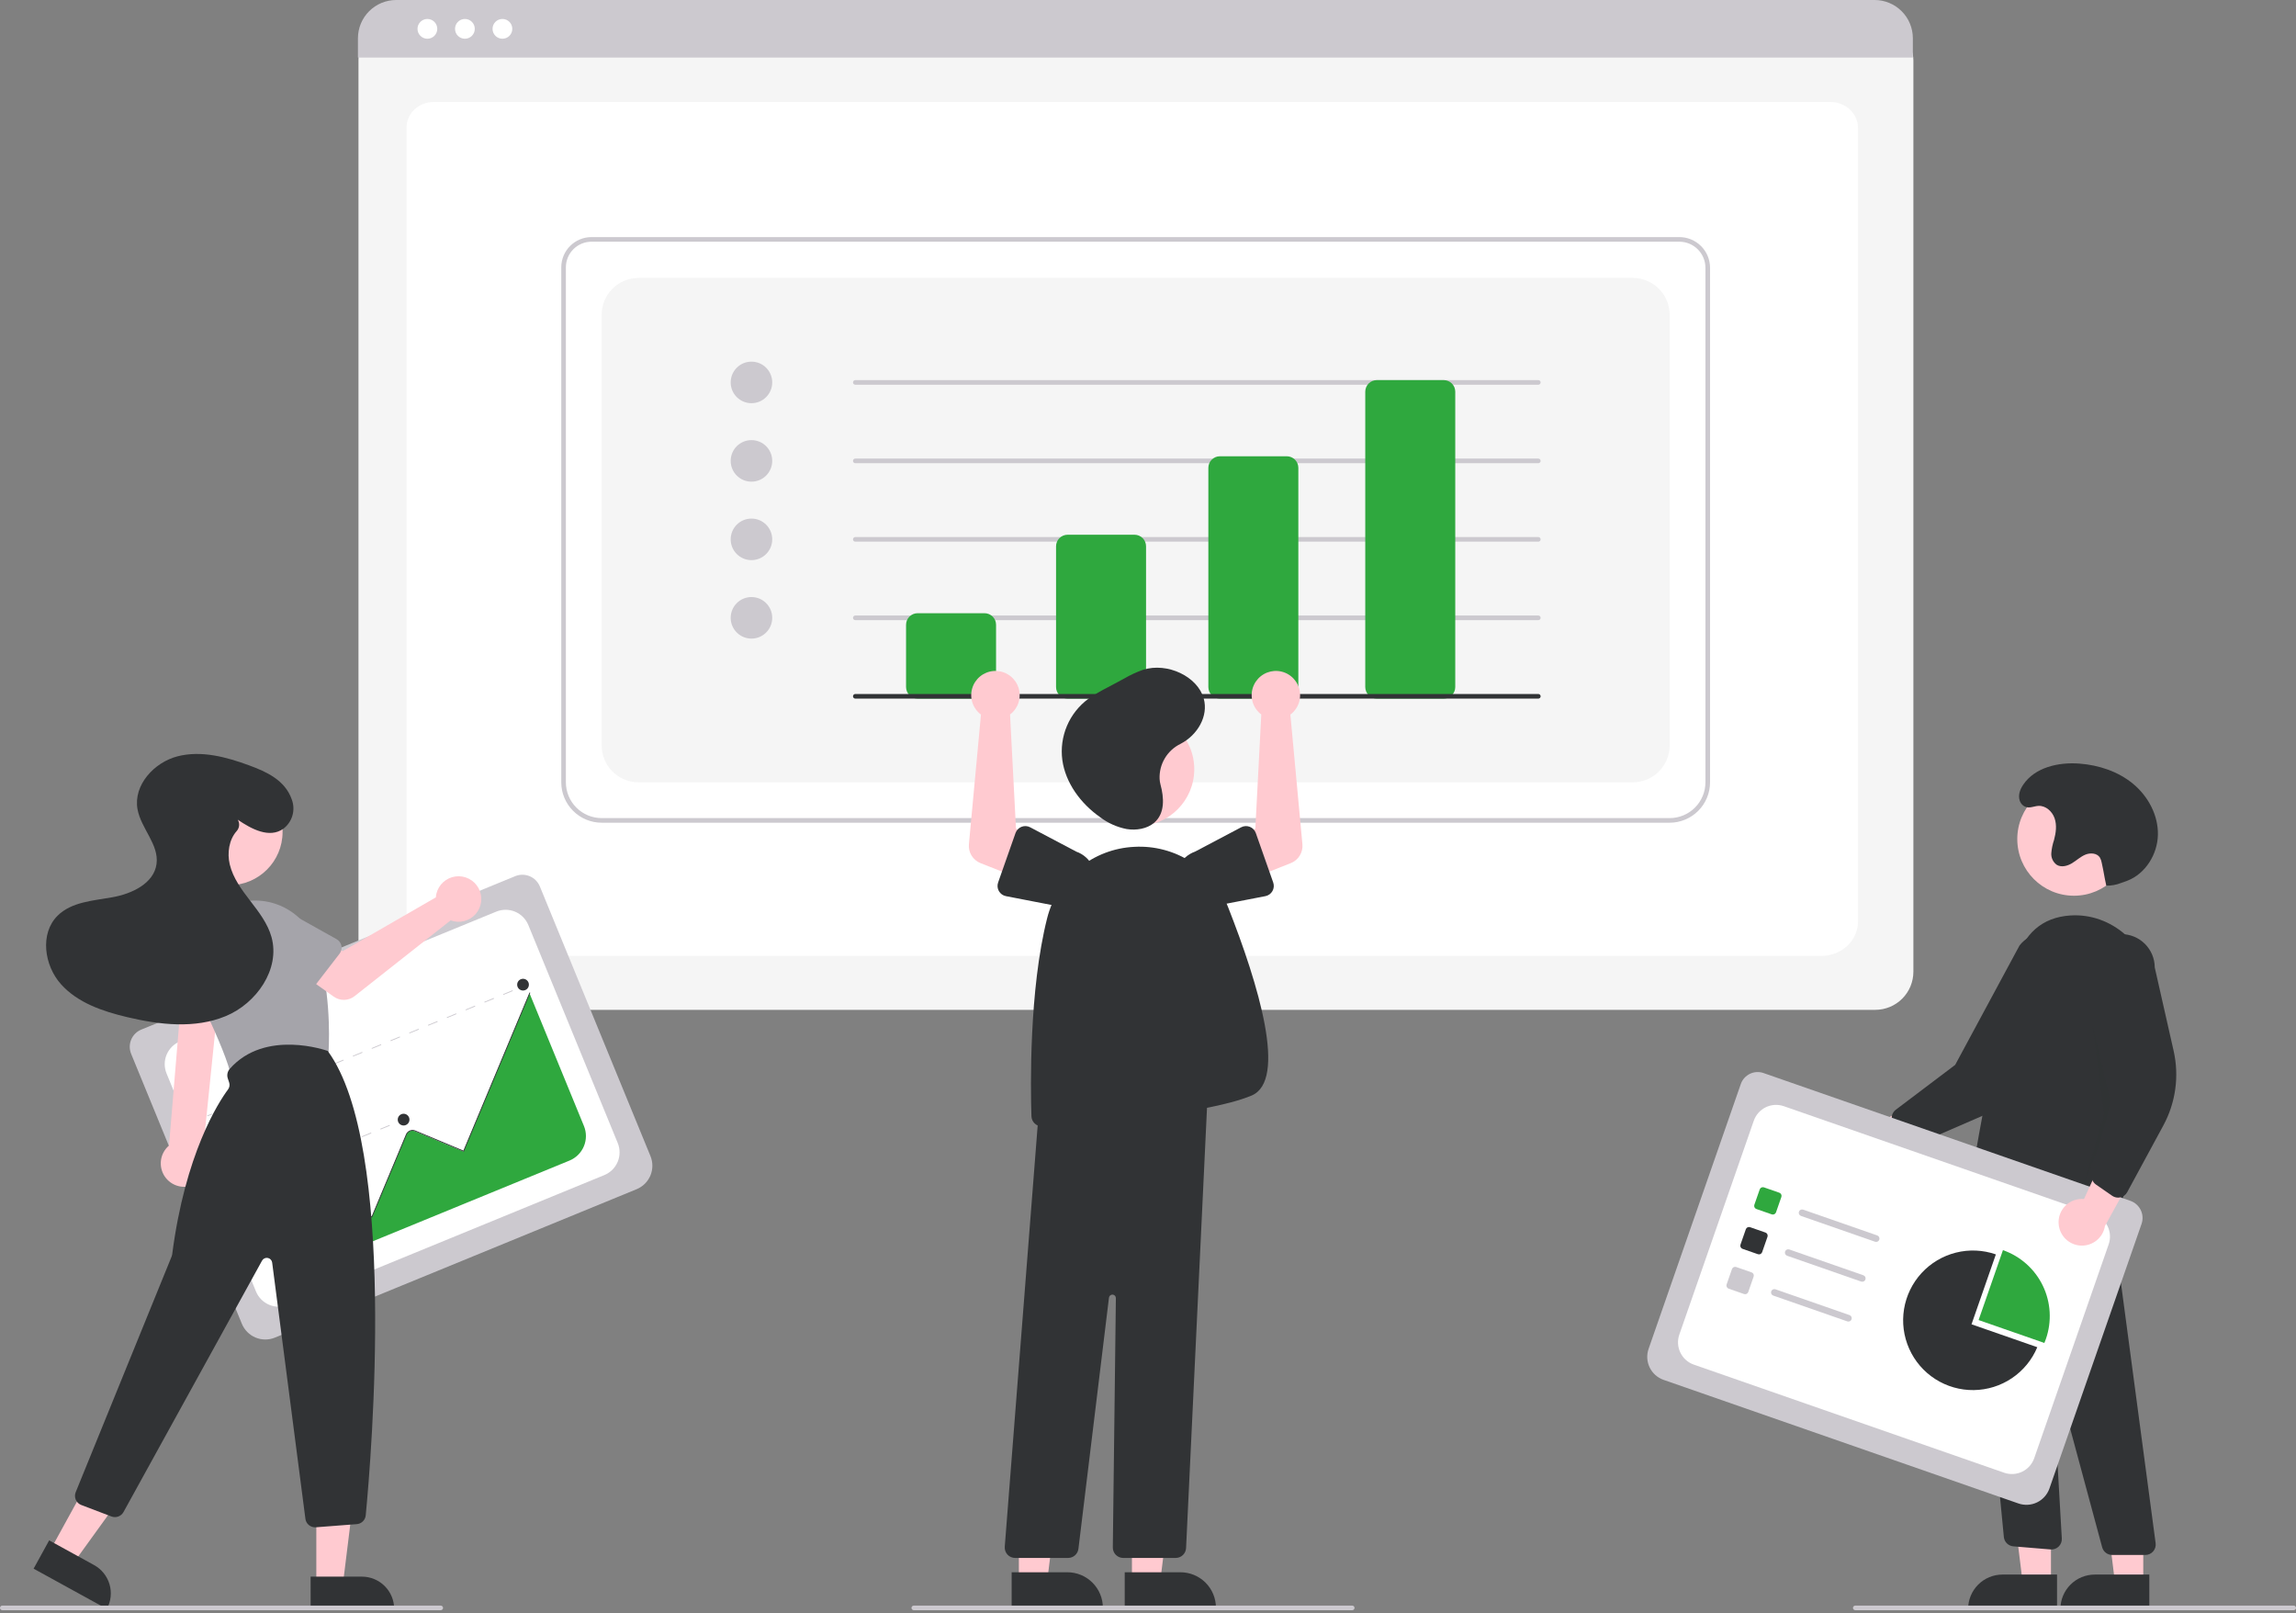 <svg  viewBox="0 0 410 288" fill="none" xmlns="http://www.w3.org/2000/svg">
<rect x="0" y="0" width="410" height="288" fill="#808080" stroke="none"/>
<g clip-path="url(#clip0)">
<path d="M334.877 180.296H70.813C69.01 180.294 67.282 179.577 66.007 178.302C64.733 177.028 64.016 175.3 64.014 173.497V10.67C64.015 9.349 64.54 8.083 65.474 7.149C66.408 6.216 67.674 5.69 68.995 5.689H336.609C337.952 5.69 339.24 6.225 340.19 7.175C341.14 8.125 341.674 9.413 341.676 10.756V173.497C341.674 175.3 340.957 177.028 339.682 178.302C338.408 179.577 336.679 180.294 334.877 180.296Z" fill="#F5F5F5"/>
<path d="M325.244 170.668H79.143C75.535 170.668 72.601 167.919 72.601 164.541V22.749C72.601 20.244 74.775 18.205 77.449 18.205H326.858C329.576 18.205 331.786 20.277 331.786 22.824V164.541C331.786 167.919 328.851 170.668 325.244 170.668Z" fill="white"/>
<path d="M341.581 10.281H63.918V6.82C63.921 5.011 64.641 3.277 65.92 1.999C67.199 0.72 68.933 0.001 70.742 0H334.757C336.566 0.001 338.3 0.72 339.579 1.999C340.859 3.277 341.578 5.011 341.581 6.82V10.281Z" fill="#CCC9CF"/>
<path d="M76.319 6.916C77.294 6.916 78.084 6.126 78.084 5.151C78.084 4.176 77.294 3.386 76.319 3.386C75.344 3.386 74.554 4.176 74.554 5.151C74.554 6.126 75.344 6.916 76.319 6.916Z" fill="white"/>
<path d="M83.019 6.916C83.994 6.916 84.784 6.126 84.784 5.151C84.784 4.176 83.994 3.386 83.019 3.386C82.044 3.386 81.254 4.176 81.254 5.151C81.254 6.126 82.044 6.916 83.019 6.916Z" fill="white"/>
<path d="M89.719 6.916C90.693 6.916 91.484 6.126 91.484 5.151C91.484 4.176 90.693 3.386 89.719 3.386C88.744 3.386 87.954 4.176 87.954 5.151C87.954 6.126 88.744 6.916 89.719 6.916Z" fill="white"/>
<path d="M298.155 146.887H107.438C105.526 146.885 103.693 146.124 102.342 144.772C100.99 143.42 100.229 141.588 100.227 139.676V47.723C100.229 46.293 100.797 44.922 101.808 43.911C102.819 42.9 104.19 42.331 105.62 42.33H299.887C301.34 42.331 302.733 42.909 303.76 43.936C304.787 44.964 305.365 46.356 305.367 47.809V139.676C305.364 141.588 304.604 143.42 303.252 144.772C301.9 146.124 300.067 146.885 298.155 146.887ZM105.62 43.154C104.409 43.155 103.247 43.637 102.391 44.494C101.534 45.35 101.053 46.512 101.051 47.723V139.676C101.053 141.369 101.727 142.993 102.924 144.19C104.121 145.387 105.745 146.061 107.438 146.063H298.155C299.849 146.061 301.472 145.387 302.67 144.19C303.867 142.993 304.541 141.369 304.542 139.676V47.809C304.541 46.575 304.05 45.392 303.177 44.519C302.305 43.646 301.122 43.155 299.887 43.154H105.62Z" fill="#CCC9CF"/>
<path d="M114.031 139.676H291.563C293.311 139.676 294.988 138.981 296.225 137.745C297.461 136.508 298.156 134.831 298.156 133.083V56.214C298.156 54.465 297.461 52.788 296.225 51.552C294.988 50.316 293.311 49.621 291.563 49.621H114.031C112.283 49.621 110.606 50.316 109.369 51.552C108.133 52.788 107.438 54.465 107.438 56.214V133.083C107.438 134.831 108.133 136.508 109.369 137.745C110.606 138.981 112.283 139.676 114.031 139.676Z" fill="#F5F5F5"/>
<path d="M134.189 71.985C136.237 71.985 137.897 70.325 137.897 68.276C137.897 66.228 136.237 64.568 134.189 64.568C132.141 64.568 130.48 66.228 130.48 68.276C130.48 70.325 132.141 71.985 134.189 71.985Z" fill="#CCC9CF"/>
<path d="M134.189 85.995C136.237 85.995 137.897 84.335 137.897 82.286C137.897 80.238 136.237 78.578 134.189 78.578C132.141 78.578 130.48 80.238 130.48 82.286C130.48 84.335 132.141 85.995 134.189 85.995Z" fill="#CCC9CF"/>
<path d="M134.189 100.005C136.237 100.005 137.897 98.345 137.897 96.297C137.897 94.248 136.237 92.588 134.189 92.588C132.141 92.588 130.48 94.248 130.48 96.297C130.48 98.345 132.141 100.005 134.189 100.005Z" fill="#CCC9CF"/>
<path d="M134.189 114.015C136.237 114.015 137.897 112.355 137.897 110.307C137.897 108.258 136.237 106.598 134.189 106.598C132.141 106.598 130.48 108.258 130.48 110.307C130.48 112.355 132.141 114.015 134.189 114.015Z" fill="#CCC9CF"/>
<path d="M274.701 68.689H152.732C152.622 68.689 152.518 68.645 152.44 68.568C152.363 68.49 152.32 68.386 152.32 68.276C152.32 68.167 152.363 68.062 152.44 67.985C152.518 67.908 152.622 67.864 152.732 67.864H274.701C274.811 67.864 274.916 67.908 274.993 67.985C275.07 68.062 275.114 68.167 275.114 68.276C275.114 68.386 275.07 68.49 274.993 68.568C274.916 68.645 274.811 68.689 274.701 68.689Z" fill="#CCC9CF"/>
<path d="M274.701 82.698H152.732C152.622 82.698 152.518 82.655 152.44 82.578C152.363 82.501 152.32 82.396 152.32 82.287C152.32 82.177 152.363 82.072 152.44 81.995C152.518 81.918 152.622 81.874 152.732 81.874H274.701C274.811 81.874 274.916 81.918 274.993 81.995C275.07 82.072 275.114 82.177 275.114 82.287C275.114 82.396 275.07 82.501 274.993 82.578C274.916 82.655 274.811 82.698 274.701 82.698Z" fill="#CCC9CF"/>
<path d="M274.701 96.709H152.732C152.622 96.709 152.518 96.665 152.44 96.588C152.363 96.511 152.32 96.406 152.32 96.296C152.32 96.187 152.363 96.082 152.44 96.005C152.518 95.928 152.622 95.884 152.732 95.884H274.701C274.811 95.884 274.916 95.928 274.993 96.005C275.07 96.082 275.114 96.187 275.114 96.296C275.114 96.406 275.07 96.511 274.993 96.588C274.916 96.665 274.811 96.709 274.701 96.709Z" fill="#CCC9CF"/>
<path d="M274.701 110.719H152.732C152.622 110.719 152.518 110.675 152.44 110.598C152.363 110.521 152.32 110.416 152.32 110.307C152.32 110.197 152.363 110.093 152.44 110.015C152.518 109.938 152.622 109.895 152.732 109.895H274.701C274.811 109.895 274.916 109.938 274.993 110.015C275.07 110.093 275.114 110.197 275.114 110.307C275.114 110.416 275.07 110.521 274.993 110.598C274.916 110.675 274.811 110.719 274.701 110.719Z" fill="#CCC9CF"/>
<path d="M175.807 124.729H163.857C163.311 124.728 162.787 124.511 162.401 124.125C162.015 123.738 161.798 123.215 161.797 122.668V111.543C161.798 110.996 162.015 110.473 162.401 110.087C162.787 109.7 163.311 109.483 163.857 109.482H175.807C176.353 109.483 176.877 109.7 177.263 110.087C177.649 110.473 177.867 110.996 177.867 111.543V122.668C177.867 123.215 177.649 123.738 177.263 124.125C176.877 124.511 176.353 124.728 175.807 124.729Z" fill="#2FA83E"/>
<path d="M202.591 124.729H190.641C190.095 124.728 189.571 124.511 189.185 124.125C188.799 123.738 188.582 123.215 188.581 122.668V97.533C188.582 96.987 188.799 96.463 189.185 96.077C189.571 95.69 190.095 95.473 190.641 95.472H202.591C203.137 95.473 203.661 95.69 204.047 96.077C204.433 96.463 204.651 96.987 204.651 97.533V122.668C204.651 123.215 204.433 123.738 204.047 124.125C203.661 124.511 203.137 124.728 202.591 124.729Z" fill="#2FA83E"/>
<path d="M229.787 124.729H217.837C217.291 124.728 216.767 124.511 216.381 124.125C215.995 123.738 215.778 123.215 215.777 122.668V83.523C215.778 82.977 215.995 82.453 216.381 82.067C216.767 81.68 217.291 81.463 217.837 81.462H229.787C230.333 81.463 230.857 81.68 231.243 82.067C231.63 82.453 231.847 82.977 231.847 83.523V122.668C231.847 123.215 231.63 123.738 231.243 124.125C230.857 124.511 230.333 124.728 229.787 124.729Z" fill="#2FA83E"/>
<path d="M257.807 124.729H245.857C245.311 124.728 244.787 124.511 244.401 124.125C244.015 123.738 243.798 123.215 243.797 122.668V69.925C243.798 69.378 244.015 68.855 244.401 68.469C244.787 68.082 245.311 67.865 245.857 67.864H257.807C258.353 67.865 258.877 68.082 259.263 68.469C259.65 68.855 259.867 69.378 259.867 69.925V122.668C259.867 123.215 259.65 123.738 259.263 124.125C258.877 124.511 258.353 124.728 257.807 124.729Z" fill="#2FA83E"/>
<path d="M274.701 124.729H152.732C152.622 124.729 152.518 124.685 152.44 124.608C152.363 124.531 152.32 124.426 152.32 124.317C152.32 124.207 152.363 124.103 152.44 124.025C152.518 123.948 152.622 123.905 152.732 123.905H274.701C274.811 123.905 274.916 123.948 274.993 124.025C275.07 124.103 275.114 124.207 275.114 124.317C275.114 124.426 275.07 124.531 274.993 124.608C274.916 124.685 274.811 124.729 274.701 124.729Z" fill="#313335"/>
<path d="M328.289 201.598C328.623 201.092 329.064 200.666 329.58 200.349C330.096 200.033 330.676 199.833 331.278 199.765C331.88 199.696 332.489 199.76 333.064 199.953C333.638 200.146 334.163 200.462 334.602 200.879L347.687 194.126L346.873 201.735L334.572 206.981C333.822 207.672 332.844 208.064 331.825 208.082C330.805 208.1 329.814 207.744 329.039 207.08C328.265 206.417 327.761 205.492 327.622 204.481C327.484 203.471 327.721 202.445 328.289 201.598Z" fill="#FFCAD0"/>
<path d="M339.548 204.435C339.251 204.202 339.032 203.884 338.92 203.524L337.879 200.162C337.767 199.797 337.77 199.408 337.887 199.045C338.004 198.682 338.229 198.364 338.533 198.134L349.138 190.123L360.625 168.815C361.106 168.195 361.704 167.676 362.386 167.288C363.067 166.9 363.819 166.649 364.597 166.551C365.375 166.453 366.165 166.51 366.922 166.717C367.679 166.924 368.387 167.279 369.006 167.76C369.626 168.241 370.145 168.839 370.533 169.521C370.921 170.203 371.172 170.954 371.27 171.732C371.368 172.511 371.311 173.301 371.104 174.057C370.896 174.814 370.542 175.522 370.061 176.142L363.526 189.934C361.543 194.12 358.108 197.443 353.858 199.286L341.429 204.677C341.19 204.78 340.932 204.832 340.671 204.83C340.411 204.827 340.154 204.769 339.917 204.661C339.786 204.6 339.661 204.525 339.548 204.435Z" fill="#313335"/>
<path d="M370.35 159.922C375.939 159.922 380.47 155.39 380.47 149.801C380.47 144.211 375.939 139.68 370.35 139.68C364.76 139.68 360.229 144.211 360.229 149.801C360.229 155.39 364.76 159.922 370.35 159.922Z" fill="#FFCAD0"/>
<path d="M366.244 282.565L361.193 282.565L358.79 263.079L366.246 263.08L366.244 282.565Z" fill="#FFCAD0"/>
<path d="M357.584 281.121H367.327V287.255H351.45C351.45 286.45 351.609 285.652 351.917 284.908C352.225 284.164 352.677 283.487 353.247 282.918C353.816 282.348 354.492 281.896 355.237 281.588C355.981 281.28 356.779 281.121 357.584 281.121Z" fill="#313335"/>
<path d="M382.726 282.566L377.675 282.565L375.272 263.079L382.728 263.08L382.726 282.566Z" fill="#FFCAD0"/>
<path d="M374.067 281.122H383.809V287.256H367.932C367.932 286.451 368.091 285.653 368.399 284.909C368.708 284.164 369.159 283.488 369.729 282.919C370.299 282.349 370.975 281.897 371.719 281.589C372.463 281.281 373.261 281.122 374.067 281.122Z" fill="#313335"/>
<path d="M383.096 277.621L377.176 277.621C376.768 277.62 376.372 277.486 376.049 277.238C375.725 276.99 375.492 276.643 375.386 276.249L366.864 244.644C366.851 244.594 366.82 244.552 366.777 244.524C366.734 244.497 366.683 244.486 366.632 244.494C366.582 244.502 366.536 244.529 366.505 244.569C366.473 244.609 366.457 244.659 366.46 244.71L368.181 274.684C368.196 274.949 368.154 275.214 368.058 275.462C367.962 275.709 367.814 275.933 367.624 276.118C367.434 276.304 367.206 276.446 366.956 276.535C366.706 276.625 366.44 276.66 366.176 276.638L359.522 276.083C359.096 276.047 358.695 275.864 358.387 275.567C358.08 275.269 357.885 274.875 357.834 274.45L351.772 211.51L354.118 212.917L376.092 209.186L384.934 275.522C384.969 275.784 384.947 276.05 384.871 276.303C384.795 276.556 384.665 276.79 384.491 276.989C384.317 277.187 384.102 277.347 383.862 277.456C383.621 277.565 383.36 277.621 383.096 277.621H383.096Z" fill="#313335"/>
<path d="M359.122 218.153C356.697 218.133 354.322 217.465 352.244 216.217C351.923 216.027 351.668 215.745 351.511 215.408C351.354 215.07 351.302 214.693 351.363 214.326C352.136 209.593 356.178 185.314 359.855 172.078C361.353 166.687 364.664 163.783 369.698 163.448C377.061 162.965 383.605 168.725 384.286 176.304C385.489 189.675 380.605 208.671 378.45 216.218C378.366 216.51 378.213 216.776 378.002 216.995C377.792 217.213 377.531 217.376 377.242 217.47C376.954 217.564 376.647 217.585 376.348 217.533C376.05 217.48 375.769 217.355 375.53 217.169L371.136 213.751C370.866 213.545 370.532 213.439 370.192 213.454C369.852 213.468 369.528 213.601 369.275 213.829C365.573 217.132 362.055 218.153 359.122 218.153Z" fill="#313335"/>
<path opacity="0.2" d="M373.651 182.847L377.359 198.506L372.001 211.691L375.711 198.918L373.651 182.847Z" fill="#313335"/>
<path d="M376.124 158.124C377.025 158.14 377.919 157.978 378.757 157.647C379.125 157.505 379.508 157.389 379.875 157.247C383.123 155.992 385.263 152.533 385.34 149.053C385.416 145.572 383.614 142.193 380.937 139.966C378.261 137.74 374.794 136.597 371.322 136.332C367.582 136.047 363.372 136.995 361.282 140.109C360.726 140.938 360.336 141.944 360.666 142.945C360.765 143.247 360.941 143.518 361.177 143.73C362.11 144.561 363.041 143.937 363.992 143.881C365.3 143.806 366.474 144.864 366.896 146.104C367.318 147.344 367.132 148.709 366.791 149.974C366.532 150.735 366.368 151.525 366.304 152.326C366.277 152.728 366.352 153.131 366.524 153.495C366.695 153.86 366.957 154.174 367.284 154.409C368.101 154.903 369.174 154.617 369.992 154.124C370.809 153.631 371.516 152.946 372.399 152.583C373.282 152.22 374.468 152.301 374.982 153.105C375.146 153.398 375.256 153.717 375.309 154.048C375.77 156.148 375.664 156.024 376.124 158.124Z" fill="#313335"/>
<path d="M360.438 268.429L297.065 246.359C295.977 245.979 295.085 245.183 294.584 244.146C294.082 243.109 294.013 241.915 294.391 240.827L310.859 193.539C311.137 192.743 311.72 192.089 312.48 191.722C313.24 191.354 314.114 191.303 314.912 191.58L380.427 214.396C381.238 214.68 381.903 215.273 382.276 216.046C382.65 216.819 382.702 217.708 382.42 218.519L365.97 265.755C365.59 266.842 364.794 267.735 363.757 268.236C362.72 268.737 361.526 268.807 360.438 268.429Z" fill="#CCC9CF"/>
<path d="M302.472 243.641L357.888 262.94C358.943 263.308 360.101 263.241 361.107 262.755C362.113 262.268 362.885 261.402 363.252 260.347L376.55 222.163C376.918 221.108 376.851 219.949 376.365 218.943C375.878 217.937 375.012 217.166 373.957 216.798L318.542 197.499C317.486 197.132 316.328 197.199 315.322 197.685C314.316 198.171 313.545 199.037 313.177 200.092L299.879 238.277C299.697 238.799 299.62 239.353 299.652 239.905C299.684 240.457 299.824 240.998 300.065 241.496C300.306 241.994 300.642 242.44 301.055 242.808C301.468 243.176 301.95 243.459 302.472 243.641Z" fill="white"/>
<path d="M316.388 216.813L313.644 215.858C313.495 215.806 313.373 215.697 313.304 215.555C313.236 215.413 313.226 215.25 313.278 215.101L314.234 212.356C314.286 212.208 314.395 212.086 314.537 212.017C314.678 211.948 314.842 211.939 314.991 211.991L317.735 212.946C317.884 212.998 318.006 213.107 318.075 213.249C318.143 213.391 318.153 213.554 318.101 213.703L317.145 216.448C317.093 216.596 316.984 216.718 316.842 216.787C316.701 216.856 316.537 216.865 316.388 216.813Z" fill="#2FA83E"/>
<path d="M313.912 223.924L311.167 222.968C311.019 222.916 310.896 222.807 310.828 222.666C310.759 222.524 310.75 222.36 310.801 222.211L311.757 219.467C311.809 219.318 311.918 219.196 312.06 219.128C312.202 219.059 312.365 219.049 312.514 219.101L315.258 220.057C315.407 220.109 315.529 220.218 315.598 220.36C315.666 220.502 315.676 220.665 315.624 220.814L314.669 223.558C314.617 223.707 314.508 223.829 314.366 223.898C314.224 223.966 314.061 223.976 313.912 223.924Z" fill="#313335"/>
<path d="M311.435 231.035L308.691 230.079C308.542 230.027 308.42 229.918 308.352 229.776C308.283 229.634 308.273 229.471 308.325 229.322L309.281 226.578C309.333 226.429 309.442 226.307 309.584 226.238C309.726 226.17 309.889 226.16 310.038 226.212L312.782 227.168C312.931 227.22 313.053 227.328 313.122 227.47C313.19 227.612 313.2 227.775 313.148 227.924L312.192 230.669C312.14 230.818 312.031 230.94 311.89 231.008C311.748 231.077 311.584 231.086 311.435 231.035Z" fill="#CCC9CF"/>
<path d="M334.83 221.697L321.606 217.092C321.533 217.067 321.464 217.027 321.406 216.975C321.347 216.923 321.3 216.86 321.266 216.79C321.232 216.719 321.212 216.643 321.207 216.565C321.203 216.487 321.213 216.409 321.239 216.335C321.265 216.261 321.305 216.193 321.357 216.134C321.409 216.076 321.472 216.029 321.542 215.995C321.613 215.961 321.689 215.941 321.767 215.937C321.846 215.932 321.924 215.943 321.997 215.969L335.221 220.574C335.295 220.6 335.363 220.64 335.421 220.692C335.48 220.744 335.527 220.807 335.561 220.877C335.596 220.947 335.616 221.024 335.62 221.102C335.625 221.18 335.614 221.258 335.588 221.332C335.562 221.406 335.522 221.474 335.47 221.532C335.418 221.59 335.355 221.638 335.285 221.672C335.214 221.706 335.138 221.726 335.06 221.73C334.982 221.734 334.903 221.723 334.83 221.697Z" fill="#CCC9CF"/>
<path d="M332.353 228.808L319.13 224.203C318.981 224.151 318.859 224.042 318.79 223.9C318.722 223.758 318.712 223.595 318.764 223.446C318.816 223.297 318.925 223.175 319.067 223.106C319.209 223.038 319.372 223.028 319.521 223.08L332.744 227.685C332.818 227.711 332.886 227.751 332.945 227.802C333.003 227.854 333.051 227.917 333.085 227.988C333.119 228.058 333.139 228.134 333.143 228.212C333.148 228.29 333.137 228.369 333.111 228.442C333.086 228.516 333.046 228.584 332.994 228.643C332.942 228.701 332.879 228.748 332.808 228.782C332.738 228.816 332.661 228.836 332.583 228.84C332.505 228.845 332.427 228.834 332.353 228.808Z" fill="#CCC9CF"/>
<path d="M329.877 235.918L316.654 231.313C316.505 231.261 316.383 231.153 316.314 231.011C316.246 230.869 316.236 230.705 316.288 230.556C316.34 230.408 316.449 230.285 316.591 230.217C316.733 230.148 316.896 230.139 317.045 230.191L330.268 234.796C330.417 234.847 330.539 234.956 330.608 235.098C330.676 235.24 330.686 235.404 330.634 235.552C330.582 235.701 330.473 235.824 330.331 235.892C330.189 235.961 330.026 235.97 329.877 235.918Z" fill="#CCC9CF"/>
<path d="M365.066 239.771C365.162 239.54 365.253 239.305 365.337 239.065C366.423 235.945 366.226 232.52 364.788 229.545C363.35 226.569 360.788 224.287 357.668 223.201L353.321 235.681L365.066 239.771Z" fill="#2FA83E"/>
<path d="M352.057 236.44L356.404 223.96C354.107 223.16 351.626 223.049 349.267 223.643C346.908 224.236 344.775 225.506 343.129 227.297C341.484 229.088 340.399 231.322 340.007 233.723C339.616 236.123 339.936 238.586 340.928 240.807C341.919 243.028 343.539 244.91 345.588 246.221C347.636 247.532 350.024 248.215 352.456 248.186C354.888 248.156 357.258 247.416 359.274 246.055C361.291 244.695 362.865 242.774 363.802 240.53L352.057 236.44Z" fill="#313335"/>
<path d="M367.617 218.537C367.568 217.934 367.652 217.326 367.863 216.759C368.074 216.191 368.407 215.676 368.838 215.251C369.269 214.825 369.789 214.5 370.359 214.297C370.93 214.094 371.539 214.019 372.142 214.076L378.27 200.687L382.325 207.176L375.884 218.896C375.72 219.902 375.192 220.814 374.401 221.458C373.61 222.101 372.61 222.432 371.591 222.388C370.572 222.344 369.605 221.928 368.873 221.218C368.14 220.508 367.694 219.554 367.617 218.537Z" fill="#FFCAD0"/>
<path d="M378.228 213.822C377.851 213.822 377.482 213.707 377.172 213.492L374.278 211.489C373.965 211.272 373.727 210.963 373.595 210.606C373.463 210.248 373.444 209.859 373.541 209.49L376.943 196.642L372.831 172.786C372.826 172.001 372.976 171.223 373.272 170.496C373.568 169.769 374.005 169.108 374.557 168.55C375.109 167.991 375.766 167.548 376.49 167.243C377.213 166.939 377.99 166.781 378.775 166.777C379.56 166.773 380.338 166.924 381.065 167.221C381.792 167.518 382.452 167.956 383.01 168.509C383.567 169.061 384.01 169.719 384.314 170.443C384.617 171.167 384.775 171.944 384.777 172.729L388.147 187.614C389.17 192.131 388.518 196.867 386.311 200.939L379.858 212.851C379.733 213.08 379.562 213.28 379.356 213.439C379.149 213.597 378.911 213.711 378.658 213.771C378.517 213.805 378.373 213.822 378.228 213.822Z" fill="#313335"/>
<path d="M409.588 287.487H331.296C331.187 287.487 331.082 287.443 331.005 287.366C330.928 287.289 330.884 287.184 330.884 287.075C330.884 286.965 330.928 286.861 331.005 286.783C331.082 286.706 331.187 286.663 331.296 286.663H409.588C409.697 286.663 409.802 286.706 409.879 286.783C409.956 286.861 410 286.965 410 287.075C410 287.184 409.956 287.289 409.879 287.366C409.802 287.443 409.697 287.487 409.588 287.487Z" fill="#CCC9CF"/>
<path d="M202.132 282.36L207.184 282.359L209.587 262.874H202.132L202.132 282.36Z" fill="#FFCAD0"/>
<path d="M200.844 280.71L210.793 280.71H210.793C211.626 280.71 212.45 280.874 213.219 281.193C213.989 281.511 214.688 281.978 215.276 282.567C215.865 283.156 216.332 283.855 216.651 284.624C216.969 285.393 217.133 286.218 217.133 287.05V287.256L200.844 287.257L200.844 280.71Z" fill="#313335"/>
<path d="M181.941 282.36L186.993 282.359L189.396 262.874H181.941L181.941 282.36Z" fill="#FFCAD0"/>
<path d="M180.653 280.71L190.602 280.71H190.602C191.435 280.71 192.259 280.874 193.028 281.193C193.798 281.511 194.497 281.978 195.085 282.567C195.674 283.156 196.141 283.855 196.46 284.624C196.778 285.393 196.942 286.218 196.942 287.05V287.256L180.653 287.257L180.653 280.71Z" fill="#313335"/>
<path d="M203.141 147.459C208.73 147.459 213.261 142.928 213.261 137.338C213.261 131.749 208.73 127.218 203.141 127.218C197.551 127.218 193.02 131.749 193.02 137.338C193.02 142.928 197.551 147.459 203.141 147.459Z" fill="#FFCAD0"/>
<path d="M209.947 278.154H200.572C200.327 278.154 200.084 278.105 199.857 278.011C199.631 277.916 199.426 277.778 199.253 277.603C199.081 277.429 198.945 277.221 198.853 276.994C198.761 276.766 198.715 276.523 198.718 276.277L199.263 231.762C199.265 231.604 199.206 231.451 199.099 231.335C198.992 231.219 198.844 231.148 198.686 231.138C198.528 231.127 198.372 231.177 198.251 231.278C198.129 231.379 198.05 231.523 198.031 231.68L192.575 276.524C192.52 276.974 192.303 277.387 191.964 277.688C191.625 277.988 191.187 278.154 190.735 278.154H181.27C181.014 278.154 180.761 278.101 180.527 277.999C180.293 277.897 180.082 277.747 179.908 277.559C179.735 277.371 179.602 277.15 179.518 276.908C179.434 276.667 179.401 276.41 179.421 276.155L185.671 196.185L185.841 196.166L215.768 192.934L211.799 276.388C211.777 276.864 211.572 277.314 211.227 277.643C210.882 277.972 210.424 278.155 209.947 278.154Z" fill="#313335"/>
<path d="M186.035 201.094C185.554 201.093 185.093 200.905 184.748 200.57C184.403 200.235 184.202 199.779 184.187 199.298C184.024 194.242 183.744 176.745 186.999 163.9C187.887 160.391 189.88 157.261 192.685 154.973C195.489 152.684 198.956 151.359 202.571 151.193C206.13 150.998 209.66 151.93 212.66 153.854C215.66 155.779 217.977 158.6 219.284 161.916C224.754 175.804 229.923 192.922 223.479 195.607C215.034 199.125 192.771 200.694 186.149 201.091C186.111 201.093 186.073 201.094 186.035 201.094Z" fill="#313335"/>
<path d="M224.716 127.109C224.875 127.273 225.046 127.424 225.229 127.56L224.167 147.968L219.748 150.23L222.29 157.345L230.503 154.101C231.166 153.838 231.726 153.368 232.1 152.76C232.473 152.152 232.639 151.44 232.573 150.73L230.422 127.58C231.126 127.055 231.653 126.328 231.934 125.496C232.215 124.663 232.235 123.765 231.993 122.921C231.751 122.077 231.258 121.326 230.578 120.769C229.899 120.212 229.067 119.875 228.191 119.803C227.316 119.731 226.439 119.927 225.678 120.365C224.917 120.803 224.307 121.462 223.929 122.256C223.552 123.049 223.425 123.938 223.566 124.805C223.706 125.672 224.107 126.476 224.716 127.109Z" fill="#FFCAD0"/>
<path d="M224.251 148.727L227.359 157.561C227.448 157.813 227.481 158.08 227.457 158.346C227.432 158.611 227.351 158.868 227.219 159.099C227.086 159.33 226.905 159.53 226.689 159.685C226.472 159.84 226.224 159.947 225.963 159.997L216.796 161.772C215.508 162.218 214.095 162.134 212.868 161.539C211.641 160.945 210.7 159.888 210.251 158.6C209.803 157.313 209.883 155.9 210.474 154.672C211.065 153.443 212.12 152.499 213.406 152.047L221.636 147.703C221.872 147.578 222.132 147.506 222.398 147.491C222.664 147.477 222.93 147.519 223.178 147.616C223.426 147.714 223.65 147.863 223.835 148.055C224.021 148.247 224.162 148.476 224.251 148.727V148.727Z" fill="#313335"/>
<path d="M180.878 127.109C180.719 127.273 180.547 127.424 180.365 127.56L181.427 147.968L185.846 150.23L183.303 157.345L175.091 154.101C174.428 153.838 173.867 153.368 173.494 152.76C173.12 152.152 172.954 151.44 173.02 150.73L175.172 127.58C174.468 127.055 173.94 126.328 173.66 125.496C173.379 124.663 173.358 123.765 173.601 122.921C173.843 122.077 174.336 121.326 175.015 120.769C175.695 120.212 176.527 119.875 177.403 119.803C178.278 119.731 179.155 119.927 179.916 120.365C180.677 120.803 181.287 121.462 181.664 122.256C182.042 123.049 182.169 123.938 182.028 124.805C181.888 125.672 181.487 126.476 180.878 127.109H180.878Z" fill="#FFCAD0"/>
<path d="M182.416 147.616C182.664 147.519 182.93 147.476 183.196 147.491C183.462 147.506 183.722 147.578 183.957 147.703L192.188 152.047C193.474 152.499 194.528 153.443 195.12 154.672C195.711 155.9 195.791 157.313 195.342 158.6C194.894 159.888 193.953 160.945 192.726 161.539C191.499 162.134 190.086 162.218 188.797 161.772L179.631 159.997C179.369 159.947 179.122 159.84 178.905 159.685C178.688 159.53 178.508 159.33 178.375 159.099C178.242 158.868 178.161 158.611 178.137 158.346C178.113 158.08 178.146 157.813 178.235 157.561L181.343 148.727C181.432 148.476 181.573 148.246 181.758 148.055C181.943 147.863 182.168 147.714 182.416 147.616Z" fill="#313335"/>
<path d="M207.072 139.064C207.019 137.773 207.343 136.494 208.004 135.384C208.666 134.274 209.636 133.381 210.797 132.814C213.873 131.226 215.806 127.838 214.959 124.745C213.875 120.785 208.486 118.217 204.12 119.58C202.938 119.999 201.798 120.529 200.716 121.162L197.863 122.691C196.644 123.301 195.47 123.994 194.347 124.767C192.665 126.006 191.346 127.674 190.529 129.597C189.712 131.52 189.427 133.628 189.703 135.699C190.264 139.724 192.9 143.415 196.509 145.943C197.889 146.974 199.483 147.683 201.173 148.016C202.902 148.301 204.828 147.977 206.093 146.901C208.069 145.22 207.865 142.406 207.226 140.054C207.141 139.73 207.09 139.398 207.072 139.064Z" fill="#313335"/>
<path d="M241.467 287.487H163.176C163.067 287.487 162.962 287.443 162.885 287.366C162.807 287.289 162.764 287.184 162.764 287.075C162.764 286.965 162.807 286.861 162.885 286.783C162.962 286.706 163.067 286.663 163.176 286.663H241.467C241.577 286.663 241.682 286.706 241.759 286.783C241.836 286.861 241.879 286.965 241.879 287.075C241.879 287.184 241.836 287.289 241.759 287.366C241.682 287.443 241.577 287.487 241.467 287.487Z" fill="#CCC9CF"/>
<path d="M113.691 212.316L49.09 238.818C47.98 239.272 46.736 239.267 45.63 238.804C44.524 238.342 43.647 237.46 43.191 236.351L23.415 188.147C23.083 187.334 23.087 186.423 23.425 185.613C23.764 184.803 24.41 184.16 25.223 183.826L92.008 156.427C92.835 156.089 93.762 156.093 94.586 156.437C95.41 156.782 96.064 157.44 96.404 158.266L116.158 206.417C116.612 207.526 116.607 208.77 116.144 209.876C115.682 210.982 114.8 211.859 113.691 212.316Z" fill="#CCC9CF"/>
<path d="M51.43 232.971L107.919 209.797C108.995 209.355 109.851 208.505 110.3 207.432C110.749 206.359 110.753 205.152 110.311 204.077L94.343 165.152C94.124 164.62 93.803 164.135 93.397 163.727C92.992 163.318 92.509 162.994 91.978 162.772C91.447 162.55 90.877 162.434 90.302 162.432C89.726 162.43 89.156 162.542 88.623 162.76L32.133 185.935C31.601 186.153 31.116 186.475 30.708 186.88C30.299 187.286 29.975 187.768 29.753 188.3C29.53 188.831 29.415 189.4 29.413 189.976C29.411 190.552 29.523 191.122 29.741 191.655L45.71 230.579C45.928 231.112 46.25 231.596 46.655 232.005C47.061 232.413 47.543 232.738 48.074 232.96C48.605 233.182 49.175 233.297 49.751 233.299C50.327 233.301 50.897 233.19 51.43 232.971Z" fill="white"/>
<path d="M94.031 175.768L93.2 176.108L93.257 176.247L94.088 175.906L94.031 175.768Z" fill="#CCC9CF"/>
<path d="M91.579 176.935L89.902 177.623L89.845 177.485L91.523 176.797L91.579 176.935ZM88.224 178.312L86.546 179L86.489 178.862L88.167 178.173L88.224 178.312ZM84.868 179.688L83.19 180.377L83.134 180.238L84.811 179.55L84.868 179.688ZM81.513 181.065L79.835 181.753L79.778 181.615L81.456 180.927L81.513 181.065ZM78.157 182.442L76.479 183.13L76.422 182.991L78.1 182.303L78.157 182.442ZM74.801 183.818L73.124 184.507L73.067 184.368L74.745 183.68L74.801 183.818ZM71.446 185.195L69.768 185.883L69.711 185.745L71.389 185.056L71.446 185.195ZM68.09 186.571L66.412 187.26L66.356 187.121L68.033 186.433L68.09 186.571ZM64.734 187.948L63.057 188.636L63 188.498L64.678 187.81L64.734 187.948ZM61.379 189.325L59.701 190.013L59.644 189.875L61.322 189.186L61.379 189.325ZM58.023 190.701L56.345 191.39L56.289 191.251L57.966 190.563L58.023 190.701ZM54.668 192.078L52.99 192.766L52.933 192.628L54.611 191.94L54.668 192.078ZM51.312 193.455L49.634 194.143L49.577 194.005L51.255 193.316L51.312 193.455ZM47.956 194.831L46.279 195.52L46.222 195.381L47.9 194.693L47.956 194.831ZM44.601 196.208L42.923 196.896L42.866 196.758L44.544 196.069L44.601 196.208ZM41.245 197.585L39.567 198.273L39.511 198.134L41.188 197.446L41.245 197.585Z" fill="#CCC9CF"/>
<path d="M37.833 198.823L37.002 199.163L37.059 199.302L37.889 198.961L37.833 198.823Z" fill="#CCC9CF"/>
<path d="M72.043 199.828L71.213 200.168L71.269 200.307L72.1 199.966L72.043 199.828Z" fill="#CCC9CF"/>
<path d="M69.617 200.985L67.964 201.663L67.907 201.524L69.56 200.846L69.617 200.985ZM66.311 202.341L64.658 203.019L64.601 202.88L66.254 202.202L66.311 202.341ZM63.005 203.697L61.352 204.375L61.295 204.237L62.948 203.559L63.005 203.697ZM59.699 205.053L58.047 205.731L57.99 205.593L59.643 204.915L59.699 205.053ZM56.394 206.409L54.741 207.087L54.684 206.949L56.337 206.271L56.394 206.409ZM53.088 207.766L51.435 208.444L51.378 208.305L53.031 207.627L53.088 207.766ZM49.782 209.122L48.129 209.8L48.072 209.661L49.725 208.983L49.782 209.122ZM46.476 210.478L44.823 211.156L44.767 211.018L46.419 210.34L46.476 210.478Z" fill="#CCC9CF"/>
<path d="M43.114 211.696L42.283 212.036L42.34 212.175L43.17 211.834L43.114 211.696Z" fill="#CCC9CF"/>
<path d="M58.347 212.562L57.516 212.903L57.573 213.041L58.404 212.7L58.347 212.562Z" fill="#CCC9CF"/>
<path d="M55.872 213.739L54.172 214.436L54.115 214.298L55.816 213.6L55.872 213.739ZM52.471 215.134L50.771 215.832L50.714 215.693L52.414 214.996L52.471 215.134ZM49.07 216.529L47.37 217.227L47.313 217.089L49.013 216.391L49.07 216.529Z" fill="#CCC9CF"/>
<path d="M45.612 217.786L44.782 218.127L44.839 218.265L45.669 217.925L45.612 217.786Z" fill="#CCC9CF"/>
<path d="M62.611 222.955L61.78 223.296L61.837 223.435L62.668 223.094L62.611 222.955Z" fill="#CCC9CF"/>
<path d="M60.136 224.132L58.436 224.83L58.379 224.691L60.08 223.994L60.136 224.132ZM56.735 225.528L55.035 226.225L54.978 226.087L56.678 225.389L56.735 225.528ZM53.334 226.923L51.633 227.62L51.577 227.482L53.277 226.784L53.334 226.923Z" fill="#CCC9CF"/>
<path d="M49.876 228.18L49.046 228.52L49.102 228.659L49.933 228.318L49.876 228.18Z" fill="#CCC9CF"/>
<path d="M53.829 226.844L101.7 207.205C102.858 206.728 103.78 205.811 104.264 204.655C104.747 203.5 104.752 202.199 104.278 201.04L94.606 177.463L94.512 177.505L82.765 205.594L74.052 201.951C73.891 201.883 73.717 201.854 73.543 201.865C73.369 201.876 73.2 201.927 73.048 202.014C72.822 202.15 72.646 202.358 72.549 202.604L66.392 217.324L60.022 214.661C59.884 214.603 59.737 214.573 59.588 214.573C59.439 214.572 59.291 214.601 59.153 214.658C59.016 214.714 58.89 214.797 58.785 214.902C58.679 215.007 58.595 215.132 58.537 215.27C58.497 215.37 54.569 225.007 53.829 226.844Z" fill="#2FA83E"/>
<path d="M53.681 227.066L53.543 227.008L58.469 215.229C58.599 214.918 58.848 214.672 59.16 214.544C59.472 214.416 59.822 214.417 60.133 214.546L66.377 217.158L72.499 202.519C72.629 202.209 72.878 201.962 73.19 201.834C73.502 201.706 73.852 201.707 74.163 201.837L82.75 205.428L94.558 177.192L94.696 177.25L82.83 205.624L74.105 201.975C73.969 201.918 73.823 201.889 73.676 201.888C73.529 201.888 73.383 201.916 73.246 201.972C73.11 202.028 72.986 202.11 72.882 202.214C72.777 202.318 72.694 202.441 72.637 202.577L66.458 217.354L60.075 214.684C59.8 214.57 59.492 214.569 59.217 214.682C58.941 214.795 58.722 215.012 58.607 215.287L53.681 227.066Z" fill="#313335"/>
<path d="M58.375 213.678C58.954 213.678 59.422 213.209 59.422 212.631C59.422 212.053 58.954 211.584 58.375 211.584C57.797 211.584 57.328 212.053 57.328 212.631C57.328 213.209 57.797 213.678 58.375 213.678Z" fill="#313335"/>
<path d="M72.072 200.944C72.65 200.944 73.119 200.475 73.119 199.897C73.119 199.318 72.65 198.849 72.072 198.849C71.493 198.849 71.024 199.318 71.024 199.897C71.024 200.475 71.493 200.944 72.072 200.944Z" fill="#313335"/>
<path d="M93.399 176.847C93.977 176.847 94.446 176.378 94.446 175.8C94.446 175.221 93.977 174.752 93.399 174.752C92.82 174.752 92.351 175.221 92.351 175.8C92.351 176.378 92.82 176.847 93.399 176.847Z" fill="#313335"/>
<path d="M34.778 211.443C35.323 211.172 35.801 210.785 36.18 210.309C36.559 209.833 36.828 209.28 36.97 208.689C37.112 208.097 37.122 207.482 37.001 206.886C36.879 206.29 36.628 205.729 36.266 205.24L39.376 174.828H32.654L30.182 204.524C29.402 205.187 28.892 206.113 28.749 207.127C28.607 208.141 28.841 209.172 29.407 210.025C29.974 210.878 30.833 211.493 31.823 211.754C32.813 212.016 33.865 211.905 34.778 211.443Z" fill="#FFCAD0"/>
<path d="M40.95 158.045C46.203 158.045 50.461 153.787 50.461 148.534C50.461 143.282 46.203 139.024 40.95 139.024C35.698 139.024 31.44 143.282 31.44 148.534C31.44 153.787 35.698 158.045 40.95 158.045Z" fill="#FFCAD0"/>
<path d="M42.741 192.539C42.36 192.539 41.99 192.414 41.687 192.183C41.384 191.953 41.166 191.629 41.065 191.262C40.303 188.494 38.32 183.813 35.173 177.349C34.462 175.888 34.069 174.294 34.019 172.67C33.968 171.046 34.261 169.43 34.879 167.928C35.497 166.425 36.426 165.07 37.604 163.952C38.783 162.834 40.184 161.977 41.717 161.439C43.169 160.926 44.71 160.71 46.247 160.803C47.785 160.895 49.288 161.296 50.668 161.98C52.048 162.664 53.277 163.618 54.282 164.786C55.287 165.953 56.048 167.31 56.519 168.777C58.959 176.426 58.841 184.619 58.677 187.786C58.657 188.168 58.512 188.532 58.264 188.823C58.017 189.115 57.681 189.317 57.309 189.399L43.115 192.499C42.992 192.526 42.867 192.539 42.741 192.539Z" fill="#A5A4AA"/>
<path d="M56.486 282.849H61.233L63.491 264.538L56.485 264.538L56.486 282.849Z" fill="#FFCAD0"/>
<path d="M70.388 287.256L55.469 287.257L55.468 281.492L64.624 281.492C65.381 281.492 66.13 281.641 66.83 281.931C67.529 282.22 68.165 282.645 68.7 283.18C69.235 283.715 69.66 284.351 69.95 285.05C70.239 285.75 70.388 286.499 70.388 287.256Z" fill="#313335"/>
<path d="M9.017 276.697L13.177 278.983L23.978 264.026L17.838 260.651L9.017 276.697Z" fill="#FFCAD0"/>
<path d="M19.076 287.257L6.002 280.069L8.779 275.018L16.802 279.428C18.141 280.165 19.134 281.403 19.56 282.872C19.987 284.34 19.812 285.917 19.076 287.257Z" fill="#313335"/>
<path d="M56.264 272.685C55.841 272.685 55.433 272.531 55.115 272.251C54.797 271.972 54.592 271.587 54.538 271.167L48.601 225.418C48.575 225.216 48.485 225.027 48.345 224.879C48.205 224.73 48.022 224.63 47.822 224.592C47.621 224.554 47.414 224.58 47.229 224.667C47.044 224.754 46.892 224.897 46.793 225.076L22.051 269.965C21.847 270.332 21.518 270.613 21.124 270.758C20.73 270.902 20.297 270.901 19.905 270.753L14.511 268.698C14.295 268.616 14.096 268.491 13.928 268.33C13.761 268.17 13.627 267.978 13.534 267.765C13.441 267.552 13.392 267.323 13.389 267.091C13.387 266.859 13.431 266.628 13.518 266.413L30.658 224.309C30.701 224.202 30.73 224.09 30.745 223.975C33.067 206.007 38.973 196.87 40.728 194.497C40.856 194.323 40.941 194.12 40.974 193.906C41.008 193.693 40.989 193.474 40.92 193.269L40.679 192.545C40.583 192.258 40.563 191.95 40.622 191.653C40.681 191.356 40.816 191.079 41.014 190.85C47.338 183.647 58.36 187.578 58.471 187.618L58.526 187.639L58.56 187.686C70.919 204.635 66.35 259.686 65.308 270.55C65.269 270.958 65.088 271.339 64.795 271.626C64.502 271.913 64.117 272.087 63.708 272.118L56.4 272.681C56.354 272.684 56.309 272.685 56.264 272.685Z" fill="#313335"/>
<path d="M77.923 159.582C77.876 159.791 77.845 160.003 77.831 160.217L61.197 169.813L57.154 167.485L52.843 173.128L59.6 177.944C60.146 178.333 60.804 178.534 61.474 178.518C62.144 178.502 62.791 178.268 63.317 177.853L80.469 164.322C81.243 164.608 82.086 164.652 82.886 164.448C83.686 164.244 84.404 163.801 84.946 163.178C85.488 162.556 85.828 161.783 85.92 160.963C86.012 160.142 85.852 159.313 85.461 158.586C85.07 157.859 84.468 157.268 83.733 156.892C82.998 156.516 82.167 156.372 81.348 156.48C80.53 156.588 79.764 156.943 79.152 157.497C78.54 158.051 78.112 158.778 77.923 159.582Z" fill="#FFCAD0"/>
<path d="M60.641 170.267L55.265 177.235C55.112 177.433 54.918 177.596 54.696 177.712C54.475 177.829 54.23 177.896 53.98 177.91C53.73 177.924 53.48 177.883 53.247 177.792C53.014 177.7 52.804 177.559 52.63 177.379L46.544 171.059C45.534 170.271 44.878 169.114 44.72 167.843C44.562 166.572 44.914 165.289 45.699 164.277C46.485 163.265 47.64 162.606 48.911 162.444C50.181 162.282 51.465 162.631 52.479 163.414L60.112 167.682C60.331 167.804 60.52 167.972 60.668 168.174C60.816 168.377 60.918 168.608 60.968 168.854C61.018 169.099 61.015 169.352 60.959 169.596C60.902 169.84 60.794 170.069 60.641 170.267Z" fill="#A5A4AA"/>
<path d="M39.804 182.372L31.144 180.809C30.897 180.764 30.663 180.667 30.458 180.524C30.252 180.381 30.08 180.195 29.953 179.98C29.826 179.764 29.746 179.523 29.72 179.274C29.694 179.025 29.722 178.774 29.802 178.536L32.61 170.224C32.845 168.964 33.569 167.849 34.625 167.123C35.681 166.397 36.981 166.119 38.241 166.351C39.501 166.582 40.618 167.304 41.347 168.357C42.076 169.411 42.357 170.711 42.129 171.972L41.855 180.713C41.847 180.963 41.786 181.209 41.674 181.433C41.563 181.657 41.404 181.855 41.21 182.012C41.015 182.17 40.789 182.283 40.546 182.346C40.304 182.408 40.05 182.417 39.804 182.372H39.804Z" fill="#A5A4AA"/>
<path d="M42.456 146.347C44.9 148.02 48.109 149.74 50.606 147.958C51.387 147.363 51.954 146.532 52.223 145.588C52.492 144.644 52.448 143.638 52.097 142.721C50.902 139.302 47.617 137.797 44.477 136.644C40.394 135.144 35.948 133.951 31.733 135.025C27.518 136.099 23.793 140.18 24.554 144.463C25.166 147.907 28.414 150.772 27.953 154.24C27.489 157.729 23.564 159.566 20.1 160.19C16.635 160.813 12.758 161.014 10.268 163.502C7.092 166.677 7.885 172.352 10.874 175.703C13.863 179.055 18.373 180.575 22.743 181.607C28.534 182.976 34.797 183.695 40.297 181.424C45.796 179.153 50.076 173.039 48.483 167.306C47.81 164.885 46.224 162.838 44.692 160.846C43.16 158.853 41.609 156.77 41.025 154.326C40.538 152.289 40.898 149.923 42.249 148.395C42.495 148.128 42.649 147.79 42.691 147.429C42.732 147.068 42.658 146.703 42.479 146.387L42.456 146.347Z" fill="#313335"/>
<path d="M78.704 287.487H0.412C0.303 287.487 0.198 287.443 0.121 287.366C0.043 287.289 0 287.184 0 287.075C0 286.965 0.043 286.861 0.121 286.783C0.198 286.706 0.303 286.663 0.412 286.663H78.704C78.813 286.663 78.918 286.706 78.995 286.783C79.072 286.861 79.116 286.965 79.116 287.075C79.116 287.184 79.072 287.289 78.995 287.366C78.918 287.443 78.813 287.487 78.704 287.487Z" fill="#CCC9CF"/>
</g>
<defs>
<clipPath id="clip0">
<rect width="410" height="287.487" fill="white"/>
</clipPath>
</defs>
</svg>
